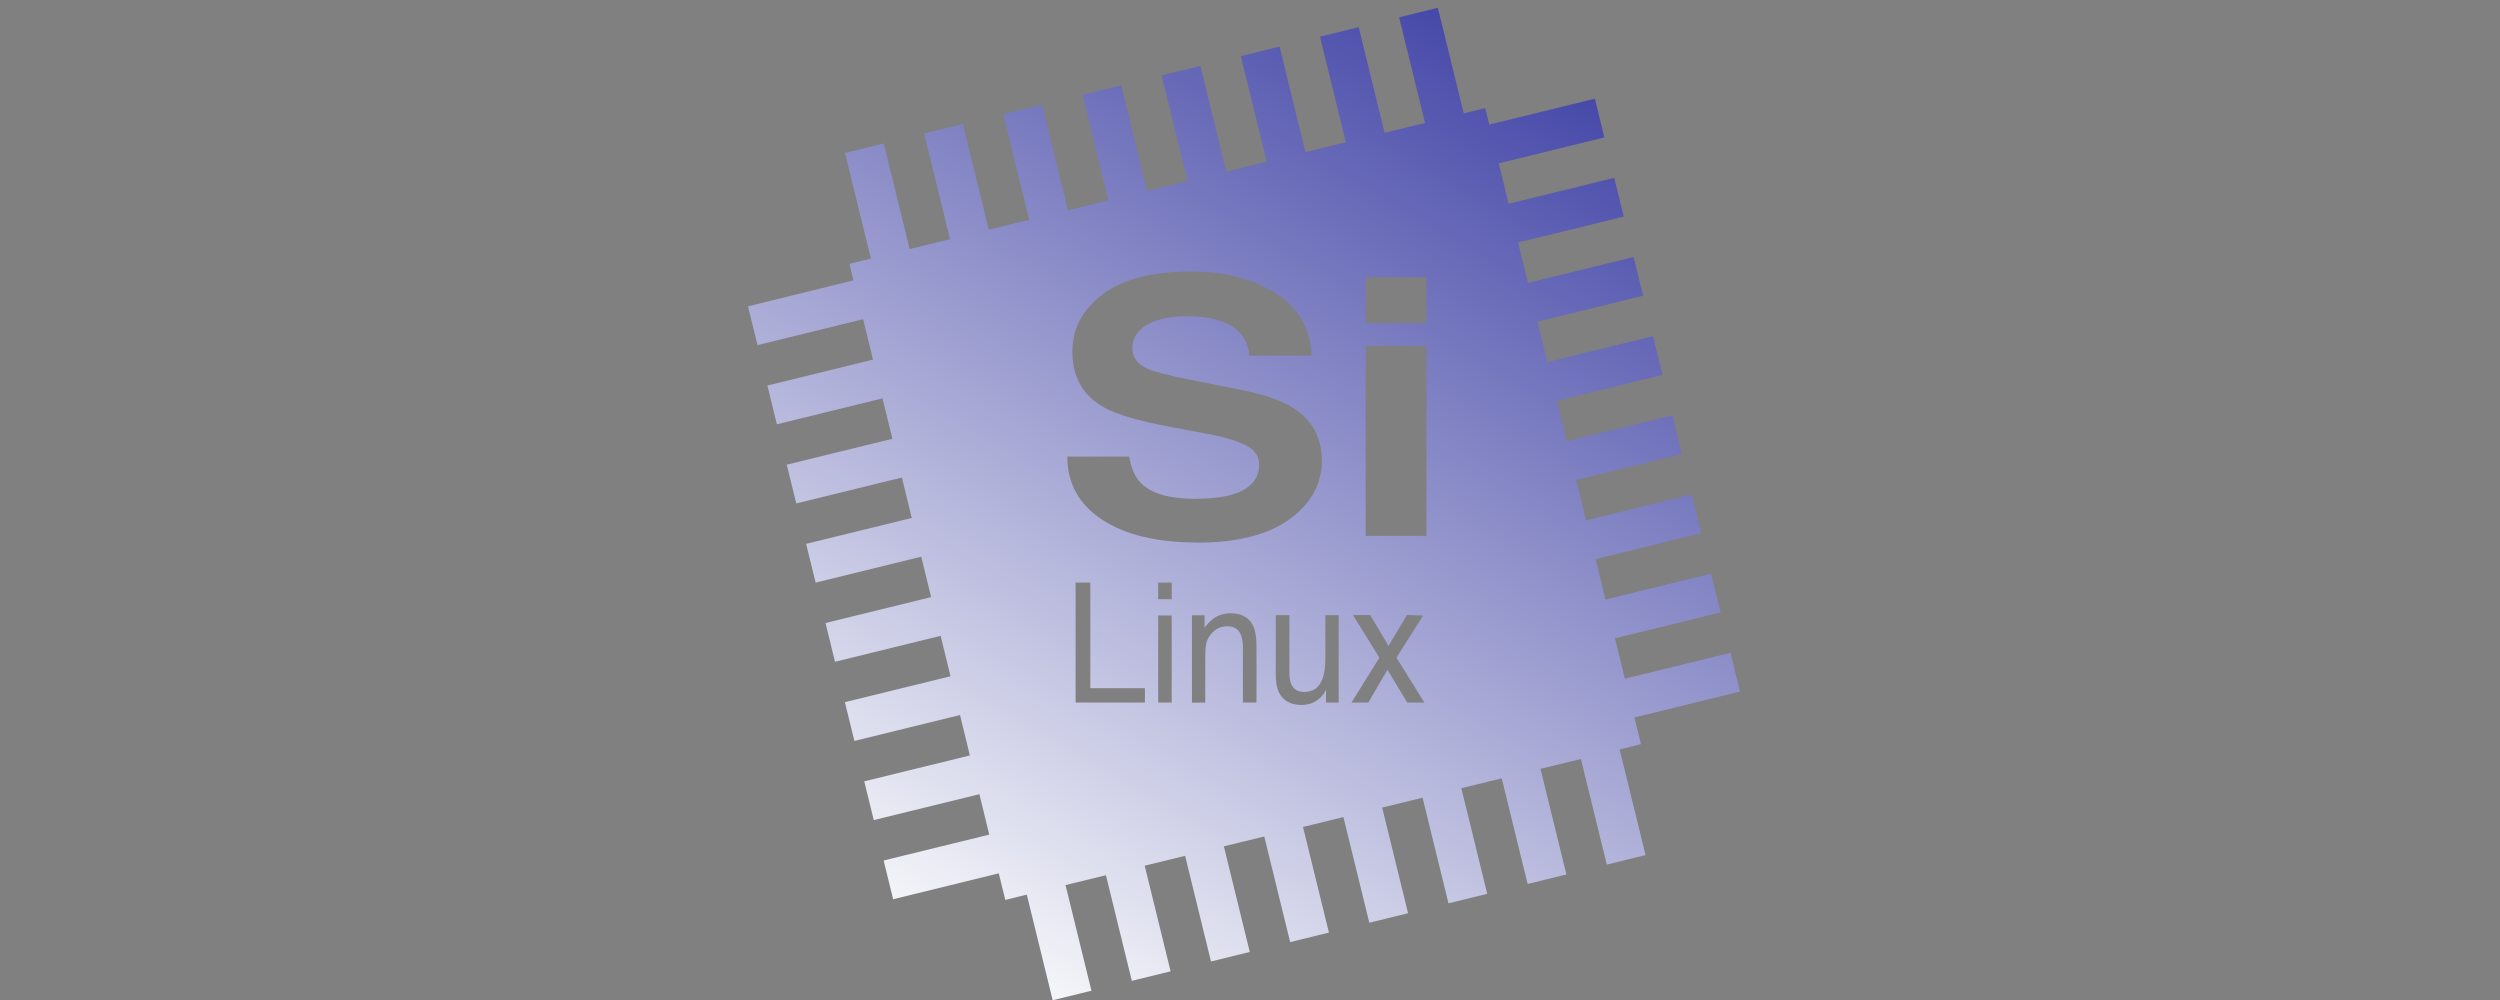 <svg width="125" height="50" viewBox="0 0 125 50" fill="none" xmlns="http://www.w3.org/2000/svg">
<rect x="0" y="0" width="125" height="50" fill="#808080" stroke="none"/>
<g clip-path="url(#clip0_53_428)">
<path d="M82.046 37.201L81.719 35.873L87 34.578L86.524 32.64L81.243 33.935L80.75 31.915L86.031 30.619L85.555 28.682L80.274 29.977L79.781 27.957L85.062 26.661L84.586 24.724L79.305 26.019L78.813 23.999L84.094 22.703L83.618 20.766L78.337 22.061L77.844 20.041L83.125 18.745L82.649 16.808L77.368 18.103L76.875 16.083L82.156 14.787L81.68 12.85L76.399 14.145L75.906 12.125L81.188 10.829L80.711 8.892L75.43 10.187L74.938 8.167L80.219 6.871L79.743 4.934L74.462 6.229L74.262 5.404L73.188 5.67L71.893 0.389L69.956 0.865L71.251 6.146L69.23 6.639L67.935 1.358L65.998 1.834L67.293 7.115L65.272 7.607L63.977 2.326L62.039 2.802L63.335 8.084L61.314 8.576L60.019 3.295L58.081 3.771L59.377 9.052L57.356 9.545L56.061 4.264L54.123 4.74L55.419 10.021L53.398 10.514L52.103 5.233L50.165 5.709L51.461 10.99L49.44 11.482L48.145 6.201L46.207 6.677L47.503 11.959L45.482 12.451L44.187 7.17L42.249 7.646L43.545 12.927L42.471 13.193L42.67 14.018L37.4 15.319L37.876 17.256L43.157 15.961L43.65 17.981L38.369 19.277L38.845 21.214L44.126 19.919L44.619 21.939L39.337 23.235L39.814 25.172L45.095 23.877L45.587 25.898L40.306 27.193L40.782 29.13L46.063 27.835L46.556 29.855L41.275 31.151L41.751 33.088L47.032 31.793L47.525 33.813L42.244 35.109L42.72 37.046L48.001 35.751L48.494 37.772L43.212 39.067L43.689 41.004L48.97 39.709L49.462 41.73L44.181 43.025L44.657 44.962L49.938 43.667L50.265 44.996L51.339 44.73L52.634 50.011L54.572 49.535L53.276 44.254L55.297 43.761L56.592 49.042L58.53 48.566L57.234 43.285L59.255 42.792L60.55 48.074L62.488 47.597L61.193 42.316L63.213 41.824L64.508 47.105L66.446 46.629L65.15 41.348L67.171 40.855L68.466 46.136L70.404 45.66L69.109 40.379L71.129 39.886L72.424 45.167L74.362 44.691L73.067 39.41L75.087 38.917L76.382 44.199L78.32 43.722L77.025 38.441L79.045 37.949L80.341 43.23L82.278 42.754L80.983 37.473L82.057 37.207L82.046 37.201ZM57.246 35.126H53.78V29.13H54.516V34.411H57.246V35.126ZM58.585 35.126H57.91V30.774H58.585V35.126ZM58.585 29.961H57.91V29.13H58.585V29.961ZM62.82 35.126H62.145V32.369C62.145 32.103 62.111 31.887 62.039 31.727C61.923 31.455 61.707 31.317 61.397 31.317C61.237 31.317 61.109 31.334 61.01 31.372C60.827 31.433 60.667 31.549 60.528 31.732C60.417 31.876 60.346 32.026 60.312 32.181C60.279 32.336 60.263 32.551 60.263 32.839V35.131H59.598V30.763H60.229V31.383C60.417 31.129 60.617 30.946 60.827 30.83C61.038 30.719 61.27 30.664 61.525 30.664C62.089 30.664 62.466 30.88 62.665 31.311C62.776 31.549 62.825 31.887 62.825 32.33V35.131L62.82 35.126ZM59.87 27.126C57.849 27.126 56.26 26.744 55.103 25.98C53.946 25.217 53.365 24.165 53.365 22.831H56.459C56.559 23.418 56.753 23.855 57.041 24.148C57.567 24.68 58.469 24.94 59.742 24.94C60.506 24.94 61.126 24.868 61.602 24.729C62.505 24.464 62.958 23.965 62.958 23.24C62.958 22.814 62.731 22.488 62.283 22.255C61.835 22.028 61.132 21.829 60.168 21.652L58.53 21.347C56.919 21.043 55.801 20.716 55.186 20.362C54.14 19.769 53.62 18.839 53.62 17.583C53.62 16.431 54.123 15.474 55.136 14.715C56.144 13.951 57.627 13.575 59.587 13.575C61.22 13.575 62.615 13.935 63.767 14.654C64.918 15.374 65.527 16.415 65.582 17.782H62.466C62.41 17.007 62.001 16.459 61.248 16.133C60.744 15.917 60.113 15.811 59.366 15.811C58.53 15.811 57.866 15.95 57.367 16.232C56.869 16.509 56.62 16.902 56.62 17.4C56.62 17.86 56.864 18.203 57.356 18.43C57.672 18.579 58.347 18.756 59.377 18.961L62.05 19.493C63.224 19.725 64.104 20.035 64.702 20.423C65.627 21.026 66.092 21.901 66.092 23.047C66.092 24.192 65.549 25.194 64.464 25.969C63.379 26.744 61.851 27.132 59.87 27.132V27.126ZM66.933 35.126H66.302V34.483C66.225 34.649 66.119 34.788 65.992 34.904C65.743 35.131 65.438 35.247 65.084 35.247C64.531 35.247 64.154 35.037 63.949 34.622C63.839 34.4 63.789 34.101 63.789 33.73V30.758H64.47V33.658C64.47 33.88 64.503 34.063 64.564 34.207C64.68 34.467 64.896 34.6 65.211 34.6C65.665 34.6 65.97 34.373 66.136 33.913C66.225 33.67 66.269 33.332 66.269 32.906V30.758H66.933V35.126ZM70.36 35.126L69.374 33.487L68.417 35.126H67.575L68.97 32.883L67.647 30.752H68.511L69.424 32.291L70.349 30.752L71.157 30.774L69.823 32.883L71.218 35.126H70.365H70.36ZM71.323 26.794H68.284V17.289H71.323V26.794ZM71.323 16.155H68.284V13.863H71.323V16.155Z" fill="url(#paint0_linear_53_428)"/>
</g>
<defs>
<linearGradient id="paint0_linear_53_428" x1="75.253" y1="2.337" x2="48.959" y2="47.88" gradientUnits="userSpaceOnUse">
<stop stop-color="#4749A9"/>
<stop offset="1" stop-color="#F5F6F9"/>
</linearGradient>
<clipPath id="clip0_53_428">
<rect width="49.6" height="49.6" fill="white" transform="translate(37.4 0.4)"/>
</clipPath>
</defs>
</svg>
